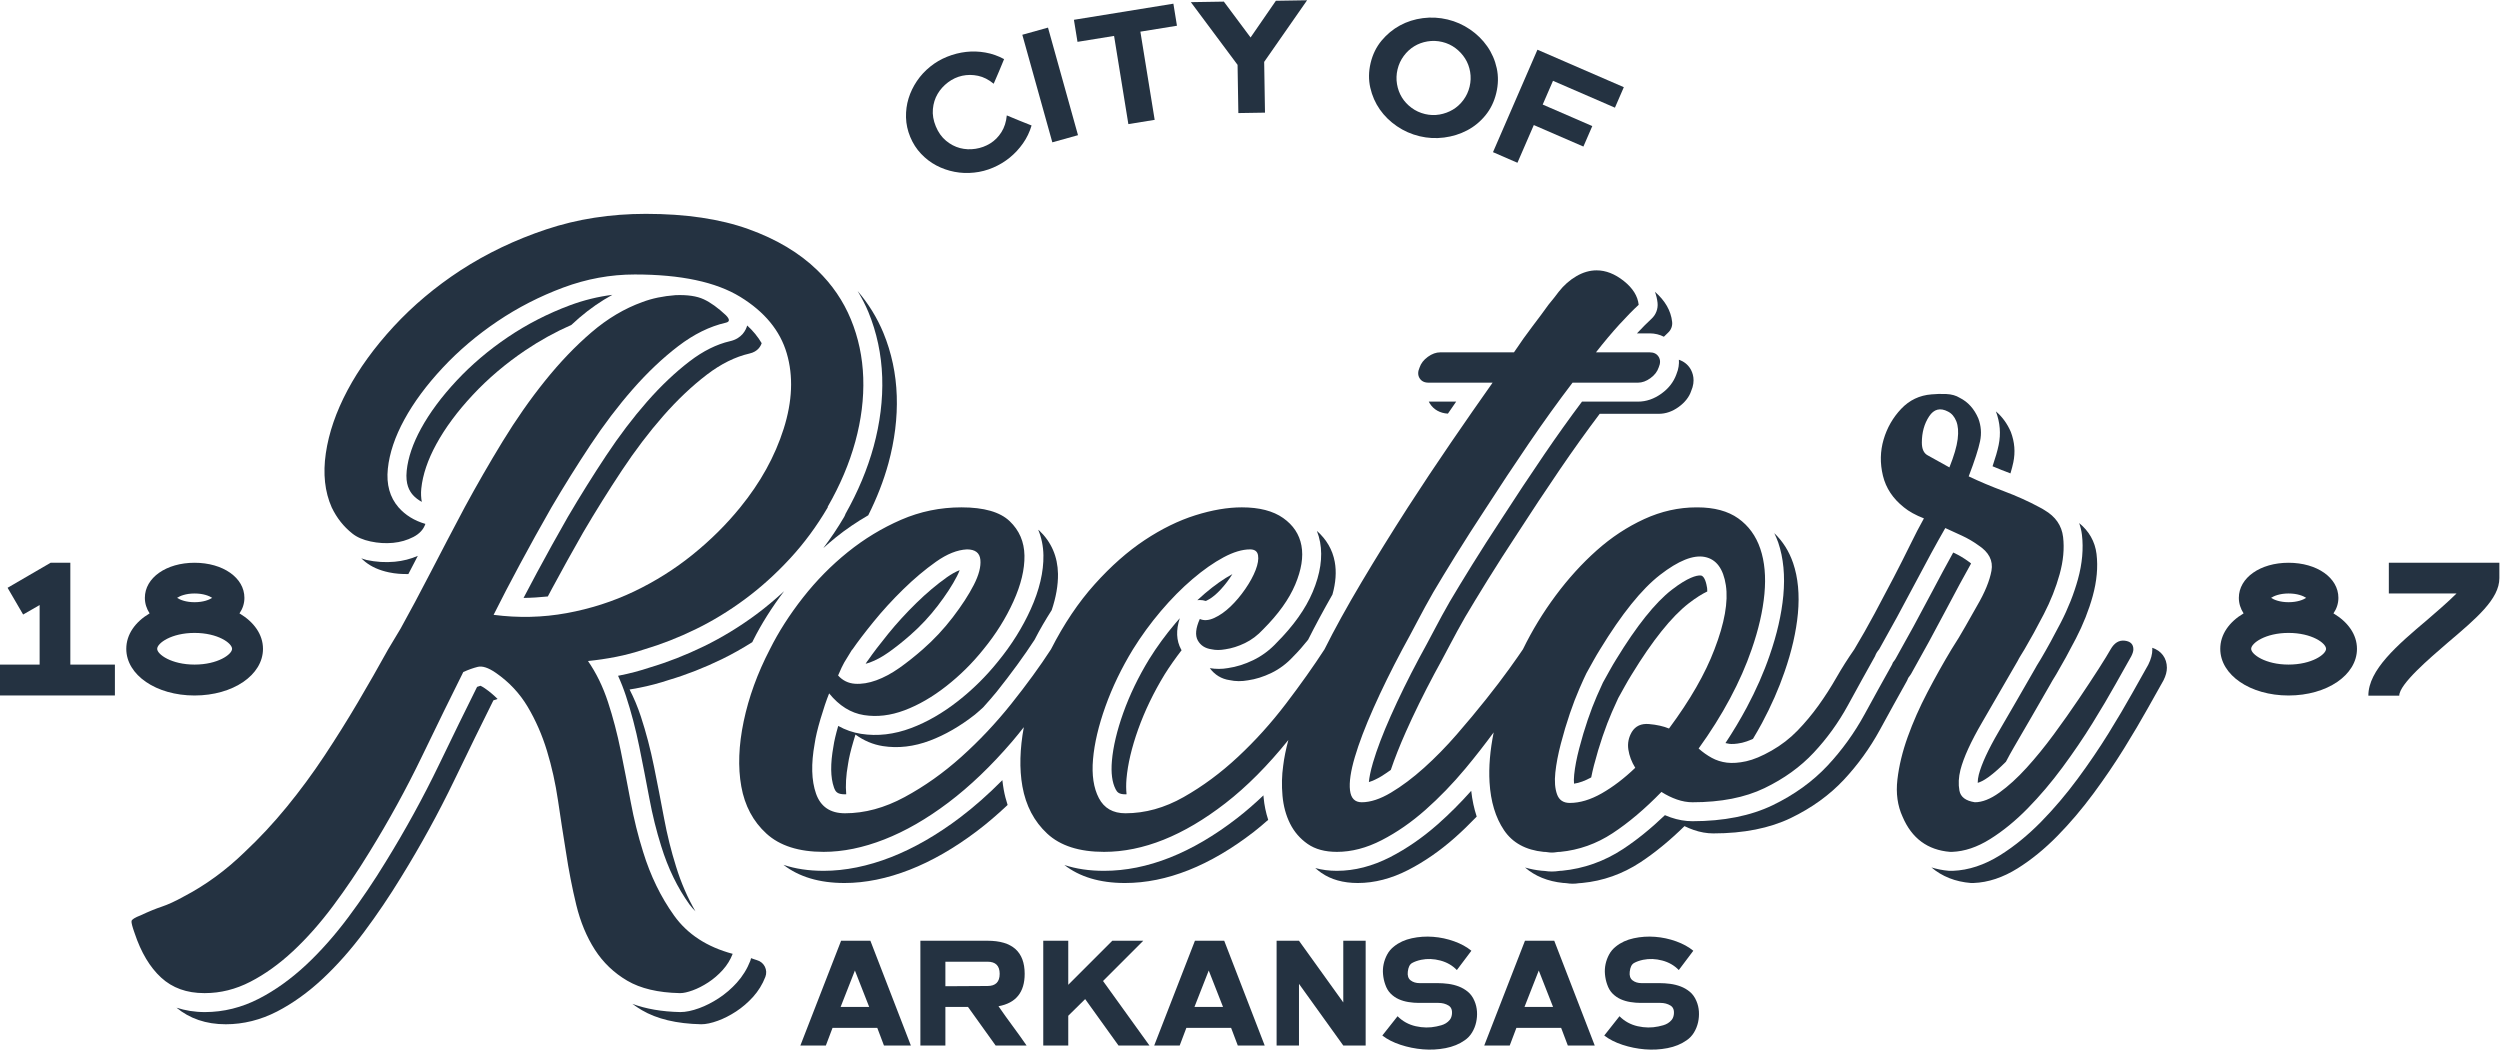 <?xml version="1.0" encoding="UTF-8" standalone="no"?>
<!-- Created with Inkscape (http://www.inkscape.org/) -->

<svg
   version="1.1"
   id="svg2"
   width="1316.991"
   height="552.933"
   viewBox="0 0 1316.991 552.933"
   sodipodi:docname="COF_LOGOS.pdf"
   inkscape:export-filename="rector-logo.svg"
   inkscape:export-xdpi="96"
   inkscape:export-ydpi="96"
   xmlns:inkscape="http://www.inkscape.org/namespaces/inkscape"
   xmlns:sodipodi="http://sodipodi.sourceforge.net/DTD/sodipodi-0.dtd"
   xmlns="http://www.w3.org/2000/svg"
   xmlns:svg="http://www.w3.org/2000/svg">
  <defs
     id="defs6">
    <clipPath
       clipPathUnits="userSpaceOnUse"
       id="clipPath16">
      <path
         d="M 0,443.288 H 1000 V 0 H 0 Z"
         id="path14" />
    </clipPath>
  </defs>
  <sodipodi:namedview
     id="namedview4"
     pagecolor="#ffffff"
     bordercolor="#999999"
     borderopacity="1"
     inkscape:showpageshadow="0"
     inkscape:pageopacity="0"
     inkscape:pagecheckerboard="0"
     inkscape:deskcolor="#d1d1d1"
     showgrid="false" />
  <g
     id="g8"
     inkscape:groupmode="layer"
     inkscape:label="COF_LOGOS"
     transform="matrix(1.333,0,0,-1.333,-8.171,571.992)">
    <g
       id="g10">
      <g
         id="g12"
         clip-path="url(#clipPath16)">
        <g
           id="g18"
           transform="translate(370.129,368.328)">
          <path
             d="m 0,0 c 1.797,-1.898 3.808,-3.438 6.033,-4.613 2.226,-1.179 4.616,-2.018 7.175,-2.513 2.556,-0.499 5.149,-0.6 7.778,-0.306 2.569,0.263 5.066,0.918 7.494,1.959 2.427,1.041 4.628,2.369 6.602,3.982 1.975,1.613 3.713,3.49 5.213,5.632 1.503,2.143 2.63,4.488 3.38,7.044 -1.635,0.628 -3.257,1.273 -4.873,1.944 -1.62,0.67 -3.257,1.349 -4.916,2.038 C 33.644,12.605 32.931,10.392 31.749,8.528 30.567,6.664 29.098,5.185 27.341,4.099 25.584,3.009 23.653,2.299 21.546,1.971 19.437,1.641 17.393,1.732 15.403,2.25 13.416,2.767 11.568,3.738 9.856,5.164 8.142,6.591 6.802,8.476 5.831,10.827 c -0.973,2.347 -1.359,4.628 -1.154,6.851 0.202,2.216 0.824,4.211 1.864,5.981 1.041,1.769 2.419,3.296 4.13,4.585 1.708,1.285 3.575,2.149 5.601,2.592 2.027,0.438 4.108,0.432 6.251,-0.018 2.143,-0.453 4.203,-1.499 6.183,-3.14 0.713,1.598 1.405,3.205 2.076,4.821 0.67,1.616 1.349,3.254 2.038,4.916 -2.338,1.273 -4.796,2.139 -7.371,2.593 C 22.872,40.46 20.322,40.546 17.8,40.261 15.275,39.977 12.786,39.344 10.334,38.364 7.879,37.384 5.651,36.08 3.646,34.458 1.579,32.805 -0.184,30.898 -1.641,28.74 -3.098,26.579 -4.197,24.298 -4.938,21.892 -5.678,19.486 -6.015,16.976 -5.948,14.365 -5.88,11.748 -5.32,9.177 -4.273,6.645 -3.223,4.111 -1.8,1.895 0,0"
             style="fill:#243241;fill-opacity:1;fill-rule:nonzero;stroke:none"
             id="path20" />
        </g>
        <g
           id="g22"
           transform="translate(432.151,375.68)">
          <path
             d="M 0,0 -11.858,42.512 -22.006,39.68 -10.144,-2.829 Z"
             style="fill:#243241;fill-opacity:1;fill-rule:nonzero;stroke:none"
             id="path24" />
        </g>
        <g
           id="g26"
           transform="translate(446.407,414.904)">
          <path
             d="m 0,0 5.647,-34.85 10.399,1.684 -5.648,34.853 14.454,2.341 -1.411,8.715 -39.309,-6.37 1.414,-8.714 z"
             style="fill:#243241;fill-opacity:1;fill-rule:nonzero;stroke:none"
             id="path28" />
        </g>
        <g
           id="g30"
           transform="translate(495.521,384.417)">
          <path
             d="M 0,0 10.53,0.168 10.205,20.227 27.167,44.577 14.831,44.378 4.833,29.873 -5.73,44.045 -18.767,43.834 -0.309,19.055 Z"
             style="fill:#243241;fill-opacity:1;fill-rule:nonzero;stroke:none"
             id="path32" />
        </g>
        <g
           id="g34"
           transform="translate(558.434,401.693)">
          <path
             d="m 0,0 c 0.465,1.95 1.283,3.716 2.452,5.293 1.166,1.576 2.538,2.846 4.111,3.811 1.57,0.964 3.324,1.61 5.259,1.937 1.934,0.325 3.878,0.257 5.828,-0.211 1.953,-0.465 3.698,-1.283 5.243,-2.439 1.543,-1.164 2.813,-2.532 3.811,-4.112 0.998,-1.579 1.66,-3.336 1.987,-5.27 0.328,-1.936 0.257,-3.879 -0.208,-5.832 -0.468,-1.95 -1.286,-3.713 -2.455,-5.29 -1.169,-1.576 -2.556,-2.843 -4.157,-3.801 -1.607,-0.956 -3.361,-1.601 -5.262,-1.938 -1.904,-0.333 -3.829,-0.269 -5.779,0.199 -1.95,0.468 -3.716,1.286 -5.293,2.455 -1.576,1.166 -2.846,2.538 -3.811,4.108 -0.964,1.573 -1.61,3.327 -1.937,5.262 C -0.539,-3.893 -0.468,-1.95 0,0 m -6.998,-15.859 c 1.794,-2.562 4.05,-4.769 6.769,-6.624 2.718,-1.852 5.702,-3.168 8.956,-3.949 3.186,-0.762 6.41,-0.934 9.676,-0.511 3.263,0.419 6.29,1.362 9.082,2.825 2.792,1.464 5.21,3.447 7.252,5.948 2.044,2.501 3.471,5.442 4.279,8.824 0.811,3.383 0.872,6.652 0.183,9.808 -0.688,3.156 -1.94,6.033 -3.758,8.636 -1.819,2.601 -4.087,4.83 -6.805,6.682 -2.721,1.855 -5.672,3.165 -8.859,3.927 -3.253,0.78 -6.51,0.958 -9.774,0.535 C 6.74,19.82 3.725,18.859 0.958,17.356 -1.809,15.853 -4.23,13.854 -6.306,11.36 -8.381,8.865 -9.823,5.926 -10.634,2.547 c -0.808,-3.382 -0.854,-6.655 -0.135,-9.82 0.723,-3.162 1.978,-6.024 3.771,-8.586"
             style="fill:#243241;fill-opacity:1;fill-rule:nonzero;stroke:none"
             id="path36" />
        </g>
        <g
           id="g38"
           transform="translate(605.816,364.777)">
          <path
             d="m 0,0 6.468,14.907 19.6,-8.503 3.514,8.099 -19.6,8.501 4.071,9.388 24.476,-10.619 3.514,8.096 L 7.904,44.678 -9.661,4.191 Z"
             style="fill:#243241;fill-opacity:1;fill-rule:nonzero;stroke:none"
             id="path40" />
        </g>
        <g
           id="g42"
           transform="translate(354.774,280.034)">
          <path
             d="m 0,0 c 0.298,-8.869 -0.844,-18.09 -3.391,-27.413 -2.434,-8.889 -6.166,-17.816 -11.094,-26.554 -0.151,-0.449 -0.341,-0.878 -0.561,-1.259 -2.52,-4.307 -5.285,-8.408 -8.232,-12.313 1.616,1.459 3.266,2.875 4.954,4.234 4.056,3.267 8.353,6.158 12.807,8.733 3.405,6.792 6.092,13.663 7.966,20.505 2.478,9.079 3.591,18.055 3.303,26.671 -0.288,8.728 -2.064,17.1 -5.274,24.886 -2.489,6.025 -5.92,11.573 -10.201,16.575 1.596,-2.675 3.066,-5.42 4.259,-8.311 C -2.142,17.69 -0.302,9.025 0,0"
             style="fill:#243241;fill-opacity:1;fill-rule:nonzero;stroke:none"
             id="path44" />
        </g>
        <g
           id="g46"
           transform="translate(316.002,195.469)">
          <path
             d="m 0,0 c -3.601,-3.336 -7.304,-6.449 -11.102,-9.255 -6.606,-4.883 -13.553,-9.108 -20.642,-12.552 -7.059,-3.435 -14.221,-6.245 -21.29,-8.343 -3.869,-1.297 -7.986,-2.39 -12.006,-3.171 -0.195,-0.039 -0.386,-0.073 -0.581,-0.112 1.171,-2.556 2.22,-5.235 3.137,-8.025 2.079,-6.342 3.849,-13.085 5.259,-20.046 1.371,-6.757 2.693,-13.553 3.976,-20.403 1.215,-6.508 2.786,-12.855 4.679,-18.865 2.669,-8.674 6.43,-16.421 11.196,-23.071 0.005,0 0.005,-0.005 0.005,-0.005 0.696,-0.973 1.53,-1.812 2.332,-2.682 -3.112,5.381 -5.694,11.29 -7.664,17.698 -1.922,6.104 -3.522,12.548 -4.752,19.154 -1.278,6.835 -2.6,13.621 -3.966,20.363 -1.395,6.869 -3.137,13.519 -5.186,19.763 -1.244,3.786 -2.737,7.357 -4.464,10.689 1.268,0.205 2.532,0.434 3.8,0.683 3.913,0.761 7.928,1.825 11.773,3.108 6.937,2.063 13.972,4.82 20.909,8.196 4.068,1.978 8.078,4.248 12.014,6.726 0.108,0.211 0.195,0.425 0.305,0.636 C -9.022,-13.008 -4.86,-6.435 0,0"
             style="fill:#243241;fill-opacity:1;fill-rule:nonzero;stroke:none"
             id="path48" />
        </g>
        <g
           id="g50"
           transform="translate(171.246,209.431)">
          <path
             d="m 0,0 c -2.834,-1.239 -5.888,-2.02 -9.099,-2.322 -3.659,-0.342 -7.391,-0.117 -11.118,0.678 -0.772,0.163 -1.405,0.468 -2.131,0.679 0.533,-0.481 1.045,-0.985 1.609,-1.43 2.42,-1.942 5.552,-3.328 9.294,-4.118 2.581,-0.555 5.156,-0.716 7.712,-0.679 0.7,1.341 1.396,2.671 2.113,4.06 C -1.083,-2.093 -0.542,-1.049 0,0"
             style="fill:#243241;fill-opacity:1;fill-rule:nonzero;stroke:none"
             id="path52" />
        </g>
        <g
           id="g54"
           transform="translate(297.299,40.73)">
          <path
             d="m 0,0 c -2.151,-2.381 -4.566,-4.449 -7.181,-6.157 -2.547,-1.658 -5.123,-2.971 -7.66,-3.893 -2.863,-1.044 -5.308,-1.546 -7.469,-1.546 -7.366,0.154 -13.636,1.268 -18.962,3.252 1.196,-0.874 2.423,-1.716 3.722,-2.477 5.976,-3.507 13.752,-5.386 23.49,-5.591 1.868,0 4.03,0.454 6.615,1.396 2.357,0.858 4.762,2.083 7.147,3.639 2.435,1.591 4.684,3.518 6.694,5.737 2.122,2.347 3.771,5.02 4.898,7.948 0.512,1.322 0.439,2.8 -0.205,4.063 C 10.445,7.635 9.299,8.567 7.928,8.933 7.113,9.151 6.421,9.467 5.645,9.716 5.566,9.38 5.502,9.043 5.376,8.718 4.132,5.508 2.327,2.576 0,0"
             style="fill:#243241;fill-opacity:1;fill-rule:nonzero;stroke:none"
             id="path56" />
        </g>
        <g
           id="g58"
           transform="translate(172.622,236.015)">
          <path
             d="m 0,0 c 0.561,5.479 2.561,11.396 5.952,17.587 3.498,6.411 8.337,12.938 14.382,19.407 6.069,6.503 13.06,12.441 20.788,17.646 5.715,3.86 11.821,7.225 18.215,10.055 1.009,0.921 2.014,1.865 3.031,2.737 4.195,3.6 8.596,6.654 13.148,9.137 C 69.842,75.857 64.212,74.472 58.694,72.418 50.02,69.183 41.8,64.968 34.267,59.885 26.696,54.782 19.846,48.966 13.909,42.605 8.011,36.287 3.293,29.93 -0.107,23.705 -3.337,17.802 -5.24,12.206 -5.766,7.059 -6.323,1.644 -4.644,-1 -3.332,-2.517 -2.358,-3.62 -1.153,-4.503 0.198,-5.257 -0.089,-3.649 -0.199,-1.929 0,0"
             style="fill:#243241;fill-opacity:1;fill-rule:nonzero;stroke:none"
             id="path60" />
        </g>
        <g
           id="g62"
           transform="translate(224.335,196.591)">
          <path
             d="m 0,0 c 3.825,7.118 7.972,14.592 12.294,22.159 4.854,8.269 9.982,16.479 15.246,24.412 5.2,7.85 10.698,15.094 16.333,21.524 5.567,6.347 11.372,11.846 17.251,16.344 5.561,4.254 11.235,7.064 16.831,8.347 3.389,0.748 4.496,3.016 4.847,4.108 -1.485,2.494 -3.358,4.83 -5.73,6.986 -0.02,-0.073 -0.039,-0.142 -0.059,-0.21 -0.424,-1.449 -1.932,-4.942 -6.771,-6.01 C 65.022,96.459 59.665,93.801 54.391,89.766 48.644,85.37 42.961,79.984 37.502,73.759 31.94,67.417 26.51,60.265 21.368,52.503 16.133,44.61 11.03,36.433 6.196,28.208 1.898,20.685 -2.234,13.231 -6.049,6.128 c -1.83,-3.401 -3.581,-6.713 -5.25,-9.914 3.147,0.033 6.373,0.248 9.59,0.575 C -1.138,-2.139 -0.587,-1.092 0,0"
             style="fill:#243241;fill-opacity:1;fill-rule:nonzero;stroke:none"
             id="path64" />
        </g>
        <g
           id="g66"
           transform="translate(197.761,157.069)">
          <path
             d="M 0,0 C -0.844,0.581 -1.42,0.873 -1.751,1.02 -2.186,0.893 -2.634,0.746 -3.093,0.581 c -4.415,-8.855 -9.425,-19.105 -15.036,-30.745 -6.259,-12.977 -13.348,-25.896 -21.07,-38.395 -4.625,-7.586 -9.616,-14.972 -14.802,-21.919 -5.318,-7.123 -10.933,-13.46 -16.685,-18.832 -5.932,-5.532 -12.172,-10.006 -18.558,-13.299 -6.864,-3.537 -14.065,-5.327 -21.407,-5.327 -4.093,0 -7.805,0.634 -11.236,1.737 5.198,-4.29 11.634,-6.552 19.485,-6.552 6.943,0 13.758,1.697 20.266,5.049 6.176,3.191 12.236,7.533 17.997,12.909 5.645,5.269 11.158,11.489 16.382,18.495 5.143,6.883 10.089,14.206 14.68,21.739 7.679,12.425 14.724,25.266 20.944,38.165 5.805,12.04 10.967,22.592 15.489,31.652 0.6,0.238 1.105,0.371 1.656,0.553 C 3.492,-2.684 1.85,-1.274 0,0"
             style="fill:#243241;fill-opacity:1;fill-rule:nonzero;stroke:none"
             id="path68" />
        </g>
        <g
           id="g70"
           transform="translate(621.062,92.311)">
          <path
             d="M 0,0 V 0.002 0.001 Z"
             style="fill:#243241;fill-opacity:1;fill-rule:nonzero;stroke:none"
             id="path72" />
        </g>
        <g
           id="g74"
           transform="translate(827.324,200.186)">
          <path
             d="m 0,0 c -1.59,-5.757 -3.888,-11.557 -6.83,-17.241 -2.737,-5.298 -5.371,-10.099 -7.825,-14.255 l -1.586,-2.596 c -0.332,-0.526 -0.624,-1.044 -0.878,-1.556 -5.127,-8.947 -9.811,-17.036 -14.265,-24.676 -4.083,-6.996 -6.703,-12.679 -7.796,-16.889 -0.283,-1.137 -0.429,-2.225 -0.429,-3.245 0.902,0.254 2.283,0.849 4.186,2.22 2.273,1.632 4.613,3.765 6.97,6.125 0.944,1.816 1.976,3.71 3.158,5.735 4.459,7.635 9.137,15.719 14.186,24.529 0.293,0.586 0.625,1.171 0.996,1.762 l 1.556,2.546 c 2.429,4.123 5.044,8.874 7.757,14.134 2.864,5.532 5.098,11.167 6.64,16.757 C 7.459,-0.781 7.967,4.815 7.347,9.977 6.752,14.946 4.296,19.105 0.481,22.202 0.995,20.736 1.383,19.205 1.576,17.587 2.234,12.104 1.708,6.181 0,0"
             style="fill:#243241;fill-opacity:1;fill-rule:nonzero;stroke:none"
             id="path76" />
        </g>
        <g
           id="g78"
           transform="translate(783.875,207.338)">
          <path
             d="M 0,0 C -1.908,1.376 -3.683,2.41 -5.581,3.283 L -5.84,3.405 c -2.58,-4.649 -5.464,-10.006 -8.62,-15.997 -4.586,-8.727 -9.343,-17.455 -14.133,-25.934 -0.22,-0.39 -0.479,-0.766 -0.766,-1.113 -0.142,-0.165 -0.259,-0.312 -0.342,-0.448 -0.054,-0.147 -0.141,-0.405 -0.205,-0.547 -0.092,-0.2 -0.19,-0.395 -0.297,-0.585 -3.44,-6.152 -7.016,-12.616 -10.719,-19.402 -4.015,-7.338 -8.918,-14.129 -14.582,-20.183 -5.874,-6.279 -13.172,-11.543 -21.685,-15.651 -8.699,-4.195 -19.368,-6.322 -31.711,-6.322 -2.834,0 -5.722,0.507 -8.591,1.502 -0.761,0.264 -1.527,0.561 -2.283,0.888 -5.567,-5.327 -11.133,-9.825 -16.597,-13.416 -7.357,-4.834 -15.46,-7.708 -24.086,-8.547 -0.239,-0.024 -0.478,-0.034 -0.722,-0.034 -1.39,-0.195 -2.327,-0.273 -3.268,-0.273 -0.937,0 -1.879,0.078 -2.825,0.229 -0.254,0 -0.952,0.058 -1.205,0.083 -2.338,0.239 -4.534,0.667 -6.587,1.282 3.932,-3.395 8.951,-5.484 15.09,-6.112 0.434,-0.039 0.83,-0.01 1.352,-0.098 0.809,-0.131 1.619,-0.2 2.424,-0.2 0.81,0 1.615,0.069 2.469,0.205 0.268,0.049 0.532,0.069 1.283,0.093 8.215,0.795 15.938,3.537 22.954,8.147 5.737,3.766 11.596,8.572 17.455,14.309 1.195,-0.585 2.405,-1.088 3.615,-1.507 2.605,-0.908 5.22,-1.366 7.772,-1.366 11.962,0 22.266,2.044 30.628,6.078 8.235,3.967 15.279,9.05 20.943,15.104 5.523,5.904 10.304,12.519 14.217,19.671 3.707,6.796 7.283,13.27 10.732,19.426 0.02,0.039 0.24,0.527 0.259,0.566 0.024,0.049 0.181,0.444 0.205,0.493 0,0.005 0.132,0.298 0.634,0.903 0.195,0.229 0.366,0.478 0.512,0.741 4.781,8.455 9.523,17.158 14.1,25.866 3.572,6.791 6.796,12.754 9.637,17.815 C 0.931,-0.66 0.547,-0.356 0,0"
             style="fill:#243241;fill-opacity:1;fill-rule:nonzero;stroke:none"
             id="path80" />
        </g>
        <g
           id="g82"
           transform="translate(639.483,138.116)">
          <path
             d="m 0,0 c 1.215,3.552 2.444,6.767 3.664,9.552 1.219,2.791 2.088,4.708 2.512,5.567 l 2.723,4.898 c 0.863,1.551 1.722,3.02 2.619,4.449 8.177,13.397 15.744,22.837 22.486,28.067 2.979,2.307 5.383,3.762 7.348,4.7 -0.036,0.436 0.003,0.939 -0.06,1.349 -0.263,1.717 -0.922,4.654 -2.371,4.942 -0.087,0.02 -0.248,0.039 -0.483,0.039 -1.244,0 -4.6,-0.615 -11.152,-5.693 C 20.783,52.83 13.416,43.615 5.401,30.481 4.508,29.057 3.674,27.627 2.834,26.115 L 0.112,21.217 c -0.366,-0.742 -1.215,-2.62 -2.41,-5.352 -1.19,-2.727 -2.4,-5.874 -3.586,-9.357 -1.209,-3.537 -2.346,-7.347 -3.38,-11.318 -0.991,-3.801 -1.659,-7.274 -1.976,-10.323 -0.166,-1.557 -0.151,-2.728 -0.064,-3.586 2.09,0.288 4.37,1.149 6.79,2.471 0.312,1.535 0.651,3.101 1.084,4.759 C -2.381,-7.464 -1.224,-3.596 0,0"
             style="fill:#243241;fill-opacity:1;fill-rule:nonzero;stroke:none"
             id="path84" />
        </g>
        <g
           id="g86"
           transform="translate(524.91,195.186)">
          <path
             d="m 0,0 c -2.805,-6.659 -7.606,-13.421 -14.26,-20.085 -2.615,-2.835 -5.801,-5.225 -9.269,-6.898 -3.318,-1.606 -6.669,-2.654 -9.958,-3.123 -2.364,-0.437 -4.84,-0.416 -7.181,-0.024 1.9,-2.614 4.634,-4.301 7.84,-4.742 2.278,-0.508 4.776,-0.517 7.24,-0.073 3.034,0.434 6.137,1.405 9.225,2.898 3.186,1.536 6.118,3.741 8.582,6.415 2.234,2.236 4.167,4.478 5.959,6.721 2.763,5.514 6.003,11.514 9.621,17.871 C 9.11,3.613 9.434,7.949 8.708,11.884 7.822,16.718 5.397,20.784 1.646,24.112 2.2,22.69 2.631,21.205 2.917,19.646 4,13.767 3.02,7.152 0,0"
             style="fill:#243241;fill-opacity:1;fill-rule:nonzero;stroke:none"
             id="path88" />
        </g>
        <g
           id="g90"
           transform="translate(856.674,173.103)">
          <path
             d="m 0,0 c 0.01,-0.204 0.053,-0.395 0.053,-0.603 0,-1.936 -0.527,-3.927 -1.61,-6.083 -1.639,-2.883 -3.669,-6.489 -6.279,-11.177 -2.678,-4.8 -5.849,-10.162 -9.43,-15.953 -3.649,-5.893 -7.747,-11.923 -12.187,-17.939 -4.542,-6.142 -9.396,-11.859 -14.435,-16.996 -5.22,-5.313 -10.675,-9.763 -16.222,-13.221 -6.176,-3.864 -12.455,-5.943 -18.66,-6.172 l -1.098,-0.005 c -0.2,0 -0.405,0.01 -0.605,0.025 -2.403,0.194 -4.643,0.675 -6.783,1.323 4.17,-3.538 9.383,-5.665 15.638,-6.163 l 1.005,0.005 c 5.761,0.21 11.63,2.161 17.431,5.791 5.376,3.356 10.679,7.679 15.763,12.855 4.956,5.049 9.737,10.679 14.206,16.733 4.401,5.957 8.46,11.934 12.075,17.763 3.561,5.757 6.713,11.094 9.371,15.856 2.615,4.698 4.65,8.313 6.225,11.079 0.908,1.805 1.347,3.43 1.347,4.966 C 5.805,-4.078 3.578,-1.148 0,0"
             style="fill:#243241;fill-opacity:1;fill-rule:nonzero;stroke:none"
             id="path92" />
        </g>
        <g
           id="g94"
           transform="translate(658.803,303.125)">
          <path
             d="m 0,0 c -1.664,-1.527 -3.591,-3.464 -5.752,-5.771 h 5.045 c 2.042,0 3.935,-0.475 5.591,-1.332 0.559,0.543 1.165,1.16 1.678,1.629 1.171,1.074 1.761,2.635 1.59,4.21 C 7.683,3.188 5.346,7.176 1.359,10.657 1.861,9.255 2.227,7.813 2.386,6.313 2.639,3.952 1.751,1.605 0,0"
             style="fill:#243241;fill-opacity:1;fill-rule:nonzero;stroke:none"
             id="path96" />
        </g>
        <g
           id="g98"
           transform="translate(570.774,270.384)">
          <path
             d="M 0,0 C 0.123,-0.246 0.247,-0.467 0.365,-0.659 1.906,-3.174 4.461,-4.575 7.561,-4.747 8.648,-3.174 9.764,-1.539 10.835,0 Z"
             style="fill:#243241;fill-opacity:1;fill-rule:nonzero;stroke:none"
             id="path100" />
        </g>
        <g
           id="g102"
           transform="translate(795.989,253.226)">
          <path
             d="m 0,0 c -0.459,-2.22 -1.254,-4.996 -2.41,-8.396 2.24,-0.948 4.604,-1.886 7.071,-2.814 0.501,1.669 0.883,3.134 1.144,4.399 C 6.63,-2.8 6.328,1.151 4.825,5.147 3.367,8.549 1.324,11.268 -1.087,13.294 0.582,8.803 0.912,4.43 0,0"
             style="fill:#243241;fill-opacity:1;fill-rule:nonzero;stroke:none"
             id="path104" />
        </g>
        <g
           id="g106"
           transform="translate(668.628,281.161)">
          <path
             d="m 0,0 c -1.083,-3.01 -3.059,-5.566 -5.884,-7.596 -2.902,-2.103 -6.03,-3.181 -9.279,-3.181 h -22.139 c -4.976,-6.64 -10.001,-13.67 -14.957,-20.953 -5.791,-8.504 -11.343,-16.88 -16.51,-24.896 -4.532,-6.898 -8.537,-13.143 -12.045,-18.812 -3.503,-5.659 -6.43,-10.474 -8.762,-14.43 -2.083,-3.64 -4.127,-7.372 -6.078,-11.104 -2.03,-3.864 -4.045,-7.625 -6.065,-11.299 -4.195,-7.859 -7.961,-15.533 -11.152,-22.715 -3.117,-7.005 -5.479,-13.201 -7.015,-18.411 -1.054,-3.581 -1.488,-6.065 -1.635,-7.738 1.474,0.449 3.132,1.215 4.903,2.274 1.231,0.733 2.502,1.661 3.763,2.54 1.505,4.471 3.487,9.499 5.95,15.037 3.215,7.235 7.011,14.963 11.246,22.905 2.01,3.654 4.024,7.406 6.039,11.25 1.971,3.761 4.025,7.518 6.142,11.216 2.342,3.966 5.274,8.796 8.792,14.48 3.517,5.683 7.532,11.947 12.069,18.846 5.177,8.035 10.743,16.426 16.539,24.949 5.23,7.679 10.533,15.084 15.782,22.046 h 23.383 c 2.708,0 5.347,0.917 7.82,2.713 2.493,1.79 4.206,4.044 4.923,6.254 C 7.689,-2.42 6.435,0.717 5.503,2.244 4.434,3.974 2.859,5.138 0.991,5.786 1.115,4.113 0.906,2.177 0,0"
             style="fill:#243241;fill-opacity:1;fill-rule:nonzero;stroke:none"
             id="path108" />
        </g>
        <g
           id="g110"
           transform="translate(710.891,193.722)">
          <path
             d="m 0,0 c -0.693,-7.386 -2.517,-15.358 -5.425,-23.69 -2.278,-6.66 -5.327,-13.582 -9.04,-20.534 -2.508,-4.689 -5.323,-9.397 -8.406,-14.056 0.478,-0.131 0.976,-0.229 1.503,-0.297 0.912,-0.122 2.527,-0.137 5.098,0.429 0.933,0.205 2.377,0.675 4.273,1.532 1.233,2.085 2.462,4.171 3.577,6.254 3.654,6.835 6.644,13.631 8.888,20.183 2.84,8.142 4.62,15.914 5.298,23.1 0.693,7.474 0.064,14.172 -1.883,19.91 -1.6,4.706 -4.117,8.663 -7.461,11.853 C -3.004,23.478 -2.445,22.259 -2,20.949 0.059,14.87 0.732,7.83 0,0"
             style="fill:#243241;fill-opacity:1;fill-rule:nonzero;stroke:none"
             id="path112" />
        </g>
        <g
           id="g114"
           transform="translate(451.316,121.329)">
          <path
             d="m 0,0 c 0.503,5.801 2.059,12.387 4.625,19.583 2.6,7.269 6.118,14.562 10.435,21.641 2.044,3.289 4.335,6.479 6.728,9.609 -0.06,0.104 -0.147,0.184 -0.205,0.29 -1.903,3.488 -2.074,7.625 -0.522,12.333 C 20.471,62.797 19.885,62.119 19.3,61.431 15.48,56.923 11.987,52.142 8.933,47.22 4.713,40.302 1.268,33.165 -1.273,26.052 -3.766,19.061 -5.279,12.684 -5.762,7.098 c -0.414,-4.795 0.083,-8.586 1.488,-11.269 0.561,-1.078 1.24,-1.966 3.845,-1.966 0.15,0 0.301,0.03 0.452,0.031 C -0.159,-4.247 -0.194,-2.237 0,0"
             style="fill:#243241;fill-opacity:1;fill-rule:nonzero;stroke:none"
             id="path116" />
        </g>
        <g
           id="g118"
           transform="translate(413.468,188.336)">
          <path
             d="m 0,0 c -3.249,-7.186 -7.581,-14.114 -12.875,-20.583 -4.659,-5.82 -10.02,-11.133 -15.884,-15.723 -6.016,-4.713 -12.221,-8.294 -18.451,-10.636 -6.723,-2.542 -13.402,-3.327 -19.871,-2.298 -3.176,0.498 -6.181,1.547 -8.996,3.128 -0.966,-3.328 -1.6,-6.045 -1.888,-8.079 -1.258,-6.943 -1.175,-12.299 0.191,-16.212 0.585,-1.654 1.2,-2.742 4.371,-2.742 0.161,0 0.326,0.032 0.488,0.034 -0.304,3.417 -0.11,7.355 0.727,11.958 0.326,2.288 1.048,5.347 2.156,9.089 0.258,0.873 0.517,1.717 0.771,2.532 3.312,-2.415 6.927,-3.942 10.82,-4.557 6.021,-0.946 12.285,-0.215 18.602,2.171 5.986,2.254 11.977,5.708 17.788,10.27 1.133,0.886 2.151,1.919 3.245,2.858 1.78,2.027 3.611,3.998 5.302,6.118 5.82,7.298 10.87,14.226 15.016,20.593 2.119,4.138 4.404,8.009 6.775,11.722 1.701,5.058 2.555,9.862 2.485,14.324 C 10.655,20.778 8.167,26.544 3.366,31.111 3.247,31.224 3.084,31.297 2.962,31.407 4.252,28.324 4.958,24.964 5.02,21.324 5.123,14.777 3.435,7.601 0,0"
             style="fill:#243241;fill-opacity:1;fill-rule:nonzero;stroke:none"
             id="path120" />
        </g>
        <g
           id="g122"
           transform="translate(349.237,168.256)">
          <path
             d="m 0,0 c -0.146,-0.215 -0.307,-0.42 -0.478,-0.62 -0.185,-0.302 -0.361,-0.59 -0.532,-0.868 0.537,0.142 1.088,0.317 1.659,0.522 2.356,0.859 4.835,2.195 7.371,3.986 2.835,2.005 5.742,4.313 8.626,6.849 3.976,3.484 7.62,7.377 10.84,11.587 3.249,4.249 5.801,8.172 7.591,11.665 0.468,0.917 0.82,1.712 1.078,2.395 -1.546,-0.58 -3.239,-1.517 -5.054,-2.805 C 27.081,29.862 23.037,26.452 19.075,22.578 15.026,18.617 11.279,14.524 7.942,10.416 4.566,6.259 1.893,2.756 0,0"
             style="fill:#243241;fill-opacity:1;fill-rule:nonzero;stroke:none"
             id="path124" />
        </g>
        <g
           id="g126"
           transform="translate(587.551,116.572)">
          <path
             d="m 0,0 c -4.205,-4.727 -8.601,-9.128 -13.119,-13.123 -5.99,-5.299 -12.323,-9.684 -18.826,-13.031 -7.03,-3.625 -14.138,-5.464 -21.129,-5.464 -3.088,0 -5.946,0.374 -8.567,1.102 0.757,-0.665 1.545,-1.302 2.386,-1.888 3.839,-2.673 8.693,-4.029 14.431,-4.029 6.59,0 13.313,1.746 19.987,5.186 6.318,3.254 12.48,7.518 18.314,12.679 2.958,2.62 5.856,5.431 8.689,8.38 C 1.133,-7.035 0.394,-3.646 0,0"
             style="fill:#243241;fill-opacity:1;fill-rule:nonzero;stroke:none"
             id="path128" />
        </g>
        <g
           id="g130"
           transform="translate(402.804,116.997)">
          <path
             d="M 0,0 C -0.22,1.239 -0.4,2.503 -0.542,3.791 -6.093,-1.82 -11.723,-6.786 -17.378,-11.06 c -9.044,-6.83 -18.163,-12.065 -27.115,-15.567 -9.181,-3.591 -18.163,-5.416 -26.69,-5.416 -5.917,0 -11.217,0.799 -15.879,2.371 6.049,-4.689 14.08,-7.186 24.128,-7.186 8.216,0 16.89,1.766 25.784,5.245 8.732,3.415 17.655,8.542 26.515,15.236 4.074,3.076 8.134,6.566 12.165,10.362 C 0.909,-4.083 0.373,-2.094 0,0"
             style="fill:#243241;fill-opacity:1;fill-rule:nonzero;stroke:none"
             id="path132" />
        </g>
        <g
           id="g134"
           transform="translate(505.498,113.972)">
          <path
             d="M 0,0 C -0.024,0.268 -0.044,0.537 -0.063,0.805 -3.532,-2.508 -7.03,-5.527 -10.538,-8.25 -28.335,-22.032 -46,-29.018 -63.051,-29.018 c -5.843,0 -11.078,0.773 -15.676,2.307 5.963,-4.645 13.922,-7.122 23.926,-7.122 16.485,0 33.638,6.81 50.981,20.246 1.886,1.459 3.765,3.083 5.642,4.721 C 0.915,-6.077 0.28,-3.127 0,0"
             style="fill:#243241;fill-opacity:1;fill-rule:nonzero;stroke:none"
             id="path136" />
        </g>
        <g
           id="g138"
           transform="translate(482.642,191.6)">
          <path
             d="M 0,0 C 0.068,0.024 0.151,0.059 0.249,0.102 1.654,0.746 3.113,1.786 4.581,3.195 6.303,4.84 7.937,6.781 9.45,8.977 9.83,9.533 10.191,10.079 10.523,10.611 7.113,8.781 3.459,6.21 -0.346,2.971 -1.342,2.122 -2.337,1.234 -3.327,0.312 -3,0.356 -2.673,0.376 -2.342,0.376 -1.561,0.376 -0.771,0.254 0,0"
             style="fill:#243241;fill-opacity:1;fill-rule:nonzero;stroke:none"
             id="path140" />
        </g>
        <g
           id="g142"
           transform="translate(272.538,67.261)">
          <path
             d="m 0,0 c -5.269,7.352 -9.352,15.753 -12.255,25.188 -2,6.352 -3.63,12.933 -4.898,19.739 -1.273,6.81 -2.591,13.572 -3.952,20.29 -1.361,6.713 -3.039,13.109 -5.034,19.192 -2.001,6.084 -4.63,11.48 -7.899,16.202 3.63,0.361 7.308,0.908 11.031,1.634 3.717,0.722 7.488,1.723 11.298,2.996 6.713,1.995 13.431,4.63 20.149,7.898 6.713,3.264 13.206,7.216 19.47,11.846 6.264,4.624 12.207,9.981 17.837,16.065 5.625,6.078 10.615,12.84 14.972,20.285 v 0.273 c 4.903,8.528 8.533,17.104 10.894,25.73 2.356,8.62 3.405,17.016 3.132,25.188 -0.273,8.167 -1.908,15.88 -4.903,23.144 -2.996,7.259 -7.396,13.704 -13.206,19.334 -7.079,6.893 -16.202,12.338 -27.364,16.333 -11.163,3.991 -24.642,5.991 -40.434,5.991 -13.982,0 -27.096,-2.039 -39.346,-6.127 -12.255,-4.084 -23.554,-9.484 -33.901,-16.197 -9.987,-6.538 -18.788,-13.938 -26.413,-22.193 -7.625,-8.264 -13.709,-16.655 -18.246,-25.188 -4.537,-8.533 -7.396,-16.841 -8.576,-24.915 -1.181,-8.079 -0.405,-15.207 2.317,-21.373 1.995,-4.181 4.717,-7.625 8.167,-10.348 1.814,-1.453 4.22,-2.497 7.215,-3.132 2.995,-0.639 5.942,-0.819 8.85,-0.546 2.903,0.273 5.581,1.044 8.035,2.317 2.449,1.269 4.034,2.996 4.761,5.172 -4.356,1.268 -7.893,3.449 -10.615,6.537 -3.455,3.991 -4.86,9.074 -4.225,15.245 0.634,6.172 2.815,12.665 6.537,19.471 3.717,6.806 8.757,13.616 15.114,20.422 6.352,6.805 13.567,12.933 21.646,18.377 8.074,5.45 16.743,9.894 26.003,13.343 9.26,3.449 18.695,5.176 28.32,5.176 18.149,0 32.033,-2.956 41.658,-8.849 9.621,-5.903 15.749,-13.343 18.378,-22.33 2.63,-8.986 2.225,-18.924 -1.224,-29.818 -3.45,-10.889 -9.167,-21.236 -17.154,-31.037 -5.444,-6.718 -11.708,-12.933 -18.787,-18.656 -7.079,-5.718 -14.797,-10.577 -23.144,-14.567 -8.352,-3.991 -17.251,-6.85 -26.686,-8.577 -9.44,-1.727 -19.061,-1.951 -28.862,-0.678 3.084,6.167 6.577,12.884 10.485,20.149 3.897,7.259 8.03,14.704 12.386,22.329 4.903,8.347 10.031,16.563 15.387,24.642 5.352,8.074 10.933,15.426 16.744,22.056 5.81,6.625 11.796,12.294 17.972,17.016 6.167,4.718 12.431,7.801 18.788,9.26 1.634,0.361 1.634,1.361 0,2.995 -3.088,2.898 -5.991,4.991 -8.713,6.259 -2.723,1.269 -6.445,1.815 -11.163,1.635 -4.903,-0.366 -9.259,-1.273 -13.069,-2.722 -7.084,-2.542 -13.802,-6.533 -20.154,-11.982 -6.357,-5.445 -12.479,-11.845 -18.377,-19.197 -5.904,-7.348 -11.485,-15.339 -16.749,-23.959 -5.264,-8.626 -10.254,-17.29 -14.972,-26.003 -4.722,-8.899 -9.216,-17.475 -13.48,-25.735 -4.268,-8.259 -8.215,-15.655 -11.845,-22.187 l -4.903,-8.172 c -3.81,-6.898 -7.805,-13.885 -11.977,-20.963 -4.181,-7.084 -8.581,-14.119 -13.206,-21.105 -4.63,-6.991 -9.577,-13.709 -14.841,-20.149 -5.269,-6.444 -10.801,-12.391 -16.611,-17.836 -7.445,-7.259 -15.519,-13.157 -24.232,-17.699 -3.269,-1.81 -6.128,-3.132 -8.577,-3.947 -2.454,-0.82 -5.22,-1.952 -8.308,-3.405 -2.361,-0.908 -3.586,-1.674 -3.674,-2.313 -0.092,-0.634 0.313,-2.22 1.225,-4.766 2.542,-7.625 6.035,-13.48 10.484,-17.563 4.444,-4.084 10.118,-6.128 17.017,-6.128 h 0.273 c 6.171,0 12.157,1.498 17.972,4.494 5.806,2.995 11.436,7.039 16.88,12.118 5.445,5.083 10.709,11.026 15.792,17.836 5.084,6.806 9.894,13.933 14.431,21.373 7.625,12.343 14.524,24.915 20.695,37.712 6.172,12.796 11.616,23.914 16.339,33.355 1.995,0.907 3.902,1.59 5.717,2.044 1.815,0.448 4.176,-0.322 7.079,-2.318 5.264,-3.629 9.484,-8.123 12.665,-13.474 3.171,-5.357 5.718,-11.167 7.62,-17.427 1.908,-6.264 3.357,-12.801 4.357,-19.607 0.995,-6.805 2.044,-13.572 3.132,-20.285 1.093,-7.259 2.454,-14.25 4.083,-20.968 1.635,-6.713 4.089,-12.611 7.352,-17.7 3.269,-5.078 7.533,-9.162 12.802,-12.25 5.259,-3.083 12.157,-4.717 20.69,-4.903 h 0.273 c 1.268,0 2.903,0.366 4.903,1.093 1.995,0.727 4.04,1.766 6.128,3.127 2.083,1.361 3.99,2.996 5.717,4.903 1.722,1.908 3.035,4.04 3.947,6.401 C 12.977,-12.387 5.264,-7.352 0,0"
             style="fill:#243241;fill-opacity:1;fill-rule:nonzero;stroke:none"
             id="path144" />
        </g>
        <g
           id="g146"
           transform="translate(337.341,162.154)">
          <path
             d="m 0,0 c 1.088,2.542 1.903,4.264 2.449,5.176 0.542,0.903 1.542,2.537 2.996,4.898 l 0.273,0.273 c 1.995,2.903 4.761,6.538 8.303,10.894 3.537,4.357 7.44,8.621 11.709,12.797 4.264,4.171 8.576,7.801 12.933,10.889 4.356,3.088 8.44,4.722 12.255,4.903 3.264,0 5.035,-1.361 5.308,-4.083 0.273,-2.723 -0.591,-6.04 -2.586,-9.938 -2,-3.908 -4.766,-8.172 -8.308,-12.802 C 41.795,18.383 37.848,14.163 33.492,10.347 30.398,7.625 27.315,5.176 24.232,2.995 21.144,0.82 18.104,-0.815 15.109,-1.903 12.114,-2.995 9.299,-3.449 6.669,-3.269 4.035,-3.088 1.81,-2 0,0 m 284.129,-46.971 c -0.82,2.269 -1.049,5.127 -0.683,8.581 0.361,3.445 1.088,7.255 2.181,11.436 1.088,4.171 2.268,8.123 3.537,11.845 1.268,3.718 2.541,7.03 3.815,9.938 1.268,2.902 2.176,4.898 2.722,5.991 0.907,1.634 1.81,3.263 2.722,4.898 0.908,1.634 1.81,3.176 2.722,4.629 8.533,13.978 16.427,23.779 23.691,29.409 7.259,5.625 13.157,7.986 17.699,7.078 4.533,-0.907 7.304,-4.629 8.304,-11.162 0.995,-6.537 -0.503,-14.977 -4.493,-25.325 -3.635,-9.625 -9.626,-20.06 -17.973,-31.31 -2.176,0.902 -4.81,1.497 -7.894,1.766 -3.088,0.273 -5.356,-0.771 -6.805,-3.127 -1.274,-2.181 -1.732,-4.494 -1.366,-6.948 0.366,-2.449 1.268,-4.859 2.727,-7.215 -4.357,-4.176 -8.762,-7.532 -13.206,-10.074 -4.455,-2.542 -8.675,-3.81 -12.665,-3.81 -2.542,0 -4.22,1.131 -5.035,3.4 m 156.422,149.763 c 0.547,-0.639 0.995,-1.41 1.361,-2.317 0.727,-1.815 0.908,-4.177 0.547,-7.079 -0.366,-2.903 -1.454,-6.625 -3.269,-11.163 -4.176,2.357 -7.035,3.947 -8.577,4.767 -1.541,0.815 -2.312,2.493 -2.312,5.035 0,3.99 0.951,7.439 2.859,10.347 1.903,2.903 4.395,3.542 7.489,1.908 0.722,-0.366 1.361,-0.864 1.902,-1.498 m -1.088,-172.497 h 0.82 c 4.898,0.18 9.889,1.858 14.972,5.039 5.084,3.171 10.031,7.216 14.841,12.114 4.81,4.903 9.396,10.303 13.753,16.202 4.356,5.898 8.303,11.708 11.845,17.426 3.537,5.718 6.62,10.933 9.255,15.655 2.629,4.723 4.673,8.352 6.127,10.894 0.546,1.088 0.815,1.996 0.815,2.722 0,1.996 -1.132,3.133 -3.401,3.406 -2.273,0.273 -4.132,-0.864 -5.581,-3.406 -0.912,-1.634 -2.498,-4.219 -4.766,-7.761 -2.274,-3.537 -4.903,-7.533 -7.899,-11.977 -2.995,-4.454 -6.259,-9.079 -9.801,-13.89 -3.541,-4.81 -7.127,-9.215 -10.757,-13.206 -3.63,-3.996 -7.215,-7.259 -10.752,-9.801 -3.542,-2.547 -6.767,-3.81 -9.67,-3.81 -3.629,0.541 -5.674,2.083 -6.122,4.625 -0.459,2.541 -0.322,5.264 0.405,8.171 1.268,4.898 4.127,11.163 8.576,18.788 4.449,7.625 9.123,15.699 14.026,24.232 0.361,0.727 0.771,1.454 1.225,2.18 0.448,0.722 0.951,1.542 1.497,2.449 2.357,3.991 4.903,8.621 7.626,13.89 2.722,5.259 4.805,10.523 6.259,15.792 1.454,5.264 1.907,10.162 1.361,14.704 -0.542,4.532 -2.991,8.074 -7.347,10.616 -0.547,0.366 -1.186,0.727 -1.908,1.092 -4.356,2.357 -9.079,4.494 -14.157,6.396 -5.089,1.908 -9.714,3.854 -13.89,5.855 2.357,6.171 3.854,10.801 4.493,13.889 0.635,3.083 0.41,6.079 -0.683,8.986 -1.629,3.811 -4.083,6.533 -7.352,8.167 -1.453,0.907 -3.224,1.405 -5.308,1.498 -2.088,0.088 -4.039,0.044 -5.854,-0.137 -4.722,-0.366 -8.713,-2.273 -11.982,-5.717 -3.263,-3.45 -5.581,-7.489 -6.942,-12.119 -1.361,-4.63 -1.454,-9.391 -0.273,-14.294 1.181,-4.903 3.952,-9.079 8.308,-12.524 1.995,-1.634 4.625,-3.088 7.894,-4.356 -1.635,-2.908 -3.449,-6.401 -5.445,-10.484 -2,-4.084 -4.181,-8.401 -6.537,-12.933 -2.361,-4.542 -4.859,-9.26 -7.489,-14.163 -2.629,-4.898 -5.308,-9.62 -8.03,-14.158 -0.004,-0.006 -0.003,-0.012 -0.007,-0.018 -2.537,-3.628 -4.89,-7.34 -7.067,-11.144 -2.176,-3.815 -4.537,-7.488 -7.079,-11.03 -2.546,-3.537 -5.308,-6.855 -8.303,-9.938 -2.995,-3.088 -6.401,-5.718 -10.211,-7.893 -3.815,-2.181 -7.176,-3.591 -10.074,-4.225 -2.908,-0.635 -5.45,-0.815 -7.625,-0.542 -2.181,0.273 -4.181,0.908 -5.991,1.908 -1.82,0.995 -3.542,2.219 -5.176,3.673 4.722,6.538 8.849,13.114 12.391,19.739 3.542,6.625 6.401,13.114 8.577,19.47 2.722,7.806 4.4,15.114 5.039,21.92 0.634,6.806 0.088,12.753 -1.634,17.836 -1.727,5.079 -4.63,9.074 -8.713,11.982 -4.088,2.898 -9.489,4.356 -16.202,4.356 h -0.273 c -7.079,0 -13.982,-1.546 -20.695,-4.629 -6.718,-3.088 -12.982,-7.216 -18.788,-12.392 -5.81,-5.171 -11.211,-11.118 -16.201,-17.831 -4.996,-6.718 -9.304,-13.802 -12.934,-21.242 -1.088,-1.634 -2.902,-4.219 -5.444,-7.761 -2.547,-3.537 -5.581,-7.533 -9.123,-11.977 -3.537,-4.454 -7.396,-9.079 -11.572,-13.89 -4.176,-4.81 -8.489,-9.215 -12.933,-13.206 -4.449,-3.996 -8.806,-7.259 -13.07,-9.801 -4.269,-2.547 -8.128,-3.81 -11.572,-3.81 -2.722,0 -4.269,1.585 -4.63,4.761 -0.366,3.176 0.274,7.533 1.908,13.07 1.634,5.537 4.083,11.982 7.352,19.334 3.269,7.352 7.079,15.114 11.435,23.28 1.996,3.63 3.991,7.353 5.991,11.163 1.996,3.815 4.084,7.625 6.264,11.44 2.357,3.991 5.308,8.85 8.845,14.567 3.542,5.718 7.581,12.021 12.119,18.924 5.264,8.167 10.801,16.515 16.611,25.052 5.806,8.528 11.616,16.607 17.427,24.232 h 25.866 c 1.634,0 3.268,0.585 4.903,1.771 1.634,1.176 2.722,2.586 3.268,4.22 0.722,1.634 0.722,3.034 0,4.22 -0.731,1.181 -1.907,1.771 -3.541,1.771 h -21.242 c 3.269,4.171 6.357,7.849 9.26,11.025 2.902,3.176 5.444,5.762 7.625,7.762 -0.366,3.445 -2.317,6.577 -5.854,9.392 -3.542,2.814 -7.128,4.224 -10.758,4.224 -2.722,0 -5.4,-0.775 -8.03,-2.317 -2.634,-1.542 -4.947,-3.586 -6.942,-6.127 -0.546,-0.727 -1.137,-1.498 -1.771,-2.313 -0.639,-0.82 -1.41,-1.771 -2.317,-2.859 -1.815,-2.546 -3.903,-5.356 -6.259,-8.44 -2.362,-3.093 -4.816,-6.537 -7.353,-10.347 h -29.134 c -1.635,0 -3.269,-0.59 -4.903,-1.771 -1.635,-1.186 -2.723,-2.586 -3.269,-4.22 -0.727,-1.634 -0.727,-3.044 0,-4.22 0.727,-1.186 1.907,-1.771 3.542,-1.771 h 25.32 C 253.404,108.28 247.915,100.382 242.198,92.035 236.48,83.682 230.801,75.155 225.176,66.441 218.644,56.27 212.516,46.381 206.798,36.76 201.081,27.135 196.222,18.334 192.231,10.347 V 10.34 c -4.356,-6.715 -9.437,-13.879 -15.246,-21.502 -5.81,-7.625 -12.113,-14.616 -18.924,-20.968 -6.805,-6.357 -13.977,-11.665 -21.509,-15.929 -7.533,-4.269 -15.207,-6.396 -23.008,-6.396 -4.903,0 -8.401,1.996 -10.484,5.986 -2.088,3.991 -2.859,9.123 -2.312,15.387 0.541,6.264 2.176,13.207 4.898,20.832 2.722,7.62 6.352,15.153 10.894,22.597 3.268,5.264 6.942,10.299 11.025,15.114 4.084,4.806 8.26,9.026 12.529,12.66 4.259,3.63 8.347,6.489 12.25,8.577 3.903,2.088 7.396,3.132 10.484,3.132 1.815,0 2.859,-0.776 3.132,-2.313 0.273,-1.546 -0.049,-3.497 -0.952,-5.854 -0.912,-2.361 -2.273,-4.859 -4.088,-7.488 -1.815,-2.635 -3.766,-4.947 -5.854,-6.943 -2.088,-2 -4.22,-3.498 -6.396,-4.493 -2.181,-1 -4.083,-1.137 -5.718,-0.41 -1.634,-3.634 -1.907,-6.444 -0.819,-8.44 1.093,-2 2.903,-3.18 5.449,-3.542 1.63,-0.365 3.444,-0.365 5.445,0 2.537,0.362 5.127,1.181 7.757,2.45 2.629,1.268 5.039,3.088 7.22,5.449 5.986,5.991 10.211,11.884 12.66,17.699 2.449,5.806 3.269,10.933 2.449,15.383 -0.815,4.444 -3.225,8.074 -7.216,10.894 -3.995,2.81 -9.44,4.219 -16.338,4.219 -5.625,0 -11.752,-1.048 -18.378,-3.132 -6.63,-2.088 -13.299,-5.356 -20.012,-9.801 C 114.452,49.054 107.866,43.249 101.426,36.082 94.981,28.906 89.215,20.329 84.136,10.347 79.78,3.63 74.559,-3.537 68.481,-11.162 62.397,-18.787 55.816,-25.778 48.737,-32.13 41.658,-38.487 34.17,-43.795 26.276,-48.059 c -7.898,-4.269 -15.753,-6.396 -23.554,-6.396 -5.815,0 -9.625,2.586 -11.44,7.757 -1.815,5.176 -1.995,11.753 -0.542,19.744 0.361,2.537 1.132,5.805 2.313,9.801 1.181,3.991 2.317,7.352 3.405,10.074 3.991,-4.903 8.577,-7.762 13.753,-8.576 5.171,-0.815 10.523,-0.186 16.065,1.907 5.532,2.083 11.026,5.259 16.47,9.528 5.45,4.264 10.348,9.123 14.704,14.567 4.903,5.991 8.85,12.295 11.845,18.925 2.996,6.625 4.445,12.659 4.357,18.109 -0.093,5.444 -2.044,9.981 -5.854,13.611 -3.81,3.63 -10.167,5.449 -19.061,5.449 -8.352,0 -16.294,-1.634 -23.827,-4.902 C 17.378,58.27 10.343,54.006 3.81,48.742 -2.727,43.473 -8.625,37.482 -13.889,30.769 c -5.269,-6.718 -9.626,-13.523 -13.07,-20.422 -4.903,-9.44 -8.347,-18.924 -10.348,-28.451 -1.995,-9.533 -2.312,-18.11 -0.951,-25.735 1.361,-7.625 4.674,-13.841 9.938,-18.651 5.264,-4.81 12.796,-7.215 22.597,-7.215 7.626,0 15.612,1.634 23.964,4.903 8.347,3.264 16.787,8.118 25.325,14.567 8.528,6.44 16.924,14.47 25.183,24.096 1.568,1.827 3.107,3.767 4.646,5.712 -1.573,-8.593 -1.805,-16.422 -0.558,-23.412 1.361,-7.625 4.63,-13.841 9.801,-18.651 5.172,-4.81 12.66,-7.215 22.466,-7.215 15.426,0 31.399,6.4 47.923,19.197 8.495,6.583 16.796,14.939 24.909,25.005 -0.972,-3.642 -1.664,-7.04 -2.043,-10.164 -0.542,-3.815 -0.635,-7.762 -0.274,-11.846 0.366,-4.083 1.362,-7.761 2.996,-11.03 1.634,-3.264 3.952,-5.947 6.947,-8.03 2.995,-2.088 6.85,-3.132 11.572,-3.132 5.806,0 11.709,1.541 17.7,4.63 5.986,3.083 11.747,7.078 17.289,11.981 5.533,4.898 10.797,10.348 15.792,16.334 4.045,4.856 7.713,9.598 11.165,14.275 -1.423,-7.055 -1.995,-13.643 -1.637,-19.72 0.454,-7.625 2.361,-13.933 5.718,-18.924 3.361,-4.995 8.576,-7.854 15.655,-8.576 0.547,0 1.093,-0.044 1.635,-0.137 0.546,-0.088 1.092,-0.136 1.634,-0.136 0.546,0 1.088,0.048 1.634,0.136 h 0.002 v 0.001 c 0.546,0.092 1.087,0.136 1.632,0.136 7.44,0.722 14.339,3.176 20.695,7.352 6.352,4.171 12.797,9.62 19.329,16.338 2.001,-1.273 4.04,-2.273 6.128,-2.995 2.088,-0.727 4.127,-1.088 6.127,-1.088 11.255,0 20.739,1.859 28.457,5.581 7.713,3.717 14.202,8.391 19.466,14.021 5.264,5.625 9.757,11.845 13.479,18.651 3.718,6.81 7.304,13.299 10.758,19.47 0.047,0.097 0.063,0.171 0.107,0.264 0.231,0.681 0.707,1.488 1.517,2.458 4.718,8.348 9.396,16.924 14.026,25.735 4.63,8.801 8.665,16.197 12.114,22.188 1.995,-0.908 4.176,-1.903 6.537,-2.996 2.356,-1.088 4.537,-2.361 6.532,-3.81 4.176,-2.722 5.899,-6.083 5.177,-10.074 -0.727,-3.996 -2.635,-8.625 -5.718,-13.889 -1.454,-2.542 -2.996,-5.264 -4.63,-8.167 -1.634,-2.908 -3.449,-5.903 -5.444,-8.987 -3.269,-5.444 -6.45,-11.118 -9.533,-17.016 -3.088,-5.903 -5.674,-11.757 -7.757,-17.563 -2.093,-5.81 -3.454,-11.435 -4.088,-16.885 -0.635,-5.444 0.044,-10.347 2.044,-14.704 3.629,-8.532 9.894,-13.162 18.787,-13.884"
             style="fill:#243241;fill-opacity:1;fill-rule:nonzero;stroke:none"
             id="path148" />
        </g>
        <g
           id="g150"
           transform="translate(51.538,166.462)">
          <path
             d="m 0,0 h -17.612 v 40.239 h -7.791 l -17.011,-9.894 6.147,-10.567 6.517,3.747 V 0 H -45.41 V -12.216 H 0 Z"
             style="fill:#243241;fill-opacity:1;fill-rule:nonzero;stroke:none"
             id="path152" />
        </g>
        <g
           id="g154"
           transform="translate(83.01,178.975)">
          <path
             d="m 0,0 c 9.216,0 14.836,-4.049 14.836,-6.298 0,-2.171 -5.62,-6.216 -14.836,-6.216 -9.142,0 -14.763,4.045 -14.763,6.216 C -14.763,-4.049 -9.142,0 0,0 m 0,15.582 c 3.522,0 5.845,-0.971 6.971,-1.722 C 5.845,13.109 3.522,12.138 0,12.138 c -3.444,0 -5.771,0.971 -6.893,1.722 1.122,0.751 3.449,1.722 6.893,1.722 M 0,-24.73 c 15.211,0 27.052,8.094 27.052,18.432 0,5.698 -3.596,10.64 -9.294,14.016 1.273,1.873 1.951,3.893 1.951,6.142 0,7.942 -8.469,13.865 -19.709,13.865 -11.162,0 -19.631,-5.923 -19.631,-13.865 0,-2.249 0.673,-4.269 1.873,-6.142 -5.693,-3.376 -9.216,-8.318 -9.216,-14.016 0,-10.338 11.841,-18.432 26.974,-18.432"
             style="fill:#243241;fill-opacity:1;fill-rule:nonzero;stroke:none"
             id="path156" />
        </g>
        <g
           id="g158"
           transform="translate(910.545,166.462)">
          <path
             d="m 0,0 c -9.143,0 -14.763,4.044 -14.763,6.215 0,2.249 5.62,6.299 14.763,6.299 9.216,0 14.836,-4.05 14.836,-6.299 C 14.836,4.044 9.216,0 0,0 m 0,28.096 c 3.522,0 5.845,-0.971 6.971,-1.722 C 5.845,25.622 3.522,24.652 0,24.652 c -3.444,0 -5.771,0.97 -6.893,1.722 1.122,0.751 3.449,1.722 6.893,1.722 m 17.758,-7.864 c 1.273,1.873 1.951,3.893 1.951,6.142 0,7.942 -8.469,13.865 -19.709,13.865 -11.162,0 -19.631,-5.923 -19.631,-13.865 0,-2.249 0.673,-4.269 1.873,-6.142 -5.693,-3.376 -9.216,-8.318 -9.216,-14.017 0,-10.337 11.841,-18.431 26.974,-18.431 15.211,0 27.052,8.094 27.052,18.431 0,5.699 -3.596,10.641 -9.294,14.017"
             style="fill:#243241;fill-opacity:1;fill-rule:nonzero;stroke:none"
             id="path160" />
        </g>
        <g
           id="g162"
           transform="translate(950.189,206.7)">
          <path
             d="M 0,0 V -12.143 H 26.749 C 23.3,-15.587 18.656,-19.558 15.358,-22.407 3.293,-32.599 -8.094,-42.336 -8.094,-52.528 H 4.118 c 0,4.571 11.991,14.758 19.109,20.905 11.391,9.664 20.456,17.309 20.456,25.549 V 0 Z"
             style="fill:#243241;fill-opacity:1;fill-rule:nonzero;stroke:none"
             id="path164" />
        </g>
        <g
           id="g166"
           transform="translate(343.985,45.559)">
          <path
             d="M 0,0 -5.646,-14.399 H 5.646 Z m -8.846,-22.679 -2.634,-6.963 H -21.55 L -5.457,11.764 H 6.116 l 16,-41.406 H 11.48 l -2.634,6.963 z"
             style="fill:#243241;fill-opacity:1;fill-rule:nonzero;stroke:none"
             id="path168" />
        </g>
        <g
           id="g170"
           transform="translate(379.743,39.345)">
          <path
             d="m 0,0 16.656,0.095 c 3.2,0 4.799,1.599 4.799,4.801 0,3.198 -1.599,4.797 -4.799,4.797 H 0 Z m 0,-23.428 h -9.881 v 41.406 h 26.537 c 9.788,0 14.68,-4.365 14.68,-13.082 0,-7.281 -3.45,-11.546 -10.351,-12.799 1.819,-2.635 3.67,-5.224 5.552,-7.763 1.883,-2.539 3.732,-5.128 5.553,-7.762 H 19.856 c -1.819,2.57 -3.638,5.11 -5.457,7.621 -1.822,2.508 -3.641,5.051 -5.458,7.622 H 0 Z"
             style="fill:#243241;fill-opacity:1;fill-rule:nonzero;stroke:none"
             id="path172" />
        </g>
        <g
           id="g174"
           transform="translate(428.301,15.917)">
          <path
             d="M 0,0 H -9.881 V 41.406 H 0 v -17.41 l 17.41,17.41 H 29.642 L 13.74,25.5 32.09,0 H 19.856 L 6.681,18.35 0,11.76 Z"
             style="fill:#243241;fill-opacity:1;fill-rule:nonzero;stroke:none"
             id="path176" />
        </g>
        <g
           id="g178"
           transform="translate(483.819,45.559)">
          <path
             d="M 0,0 -5.646,-14.399 H 5.646 Z m -8.846,-22.679 -2.634,-6.963 H -21.55 L -5.457,11.764 H 6.116 l 16,-41.406 H 11.48 l -2.634,6.963 z"
             style="fill:#243241;fill-opacity:1;fill-rule:nonzero;stroke:none"
             id="path180" />
        </g>
        <g
           id="g182"
           transform="translate(519.484,15.917)">
          <path
             d="M 0,0 H -8.846 V 41.406 H 0 L 17.503,17.033 v 24.373 h 8.846 V 0 H 17.503 L 0,24.373 Z"
             style="fill:#243241;fill-opacity:1;fill-rule:nonzero;stroke:none"
             id="path184" />
        </g>
        <g
           id="g186"
           transform="translate(573.781,23.443)">
          <path
             d="M 0,0 C 0.627,0.127 1.272,0.282 1.93,0.472 2.589,0.659 3.2,0.927 3.765,1.272 4.329,1.617 4.831,2.053 5.271,2.589 5.709,3.12 5.991,3.797 6.118,4.61 6.368,6.368 5.93,7.59 4.801,8.28 3.67,8.971 2.353,9.316 0.847,9.316 h -7.81 c -1.317,0 -2.666,0.109 -4.047,0.332 -1.381,0.218 -2.666,0.595 -3.859,1.126 -1.192,0.536 -2.257,1.272 -3.197,2.212 -0.943,0.94 -1.665,2.167 -2.165,3.67 -0.44,1.254 -0.722,2.571 -0.847,3.952 -0.127,1.38 -0.047,2.73 0.234,4.047 0.284,1.317 0.754,2.589 1.413,3.811 0.658,1.226 1.553,2.275 2.682,3.152 1.944,1.567 4.297,2.652 7.056,3.247 2.762,0.595 5.569,0.786 8.424,0.564 2.854,-0.218 5.629,-0.813 8.328,-1.785 2.695,-0.977 4.955,-2.212 6.774,-3.72 -0.94,-1.254 -1.896,-2.526 -2.868,-3.811 -0.975,-1.286 -1.931,-2.557 -2.871,-3.811 -1.758,1.821 -3.938,3.075 -6.541,3.765 -2.604,0.691 -5.128,0.786 -7.576,0.282 -1.442,-0.313 -2.634,-0.736 -3.575,-1.272 -0.94,-0.531 -1.505,-1.676 -1.694,-3.434 -0.188,-1.567 0.189,-2.711 1.129,-3.434 0.942,-0.722 2.133,-1.081 3.577,-1.081 h 7.152 c 1.317,0 2.695,-0.095 4.14,-0.281 1.442,-0.191 2.823,-0.536 4.14,-1.036 1.317,-0.504 2.525,-1.208 3.624,-2.116 1.097,-0.913 1.96,-2.122 2.587,-3.625 C 15.623,8.753 15.952,7.372 16.045,5.927 16.141,4.488 16.029,3.061 15.716,1.649 15.4,0.236 14.869,-1.099 14.117,-2.353 13.363,-3.606 12.391,-4.642 11.199,-5.455 9.066,-6.963 6.541,-7.999 3.625,-8.562 0.706,-9.125 -2.273,-9.284 -5.317,-9.034 c -3.043,0.249 -5.991,0.849 -8.845,1.789 -2.855,0.941 -5.256,2.162 -7.2,3.67 1.004,1.254 2.008,2.526 3.012,3.811 1.004,1.286 2.007,2.557 3.011,3.811 2.008,-2.008 4.408,-3.325 7.2,-3.952 C -5.348,-0.531 -2.634,-0.563 0,0"
             style="fill:#243241;fill-opacity:1;fill-rule:nonzero;stroke:none"
             id="path188" />
        </g>
        <g
           id="g190"
           transform="translate(614.247,45.559)">
          <path
             d="M 0,0 -5.646,-14.399 H 5.646 Z m -8.846,-22.679 -2.634,-6.963 H -21.55 L -5.457,11.764 H 6.116 l 16,-41.406 H 11.48 l -2.634,6.963 z"
             style="fill:#243241;fill-opacity:1;fill-rule:nonzero;stroke:none"
             id="path192" />
        </g>
        <g
           id="g194"
           transform="translate(661.487,23.443)">
          <path
             d="M 0,0 C 0.627,0.127 1.272,0.282 1.93,0.472 2.589,0.659 3.2,0.927 3.765,1.272 4.329,1.617 4.831,2.053 5.271,2.589 5.709,3.12 5.991,3.797 6.118,4.61 6.368,6.368 5.93,7.59 4.801,8.28 3.67,8.971 2.353,9.316 0.847,9.316 h -7.81 c -1.317,0 -2.666,0.109 -4.047,0.332 -1.381,0.218 -2.666,0.595 -3.859,1.126 -1.192,0.536 -2.257,1.272 -3.197,2.212 -0.943,0.94 -1.665,2.167 -2.165,3.67 -0.44,1.254 -0.722,2.571 -0.847,3.952 -0.127,1.38 -0.047,2.73 0.234,4.047 0.284,1.317 0.754,2.589 1.413,3.811 0.658,1.226 1.553,2.275 2.682,3.152 1.944,1.567 4.297,2.652 7.056,3.247 2.762,0.595 5.569,0.786 8.423,0.564 2.855,-0.218 5.63,-0.813 8.328,-1.785 2.696,-0.977 4.956,-2.212 6.775,-3.72 -0.94,-1.254 -1.896,-2.526 -2.868,-3.811 -0.975,-1.286 -1.931,-2.557 -2.871,-3.811 -1.758,1.821 -3.938,3.075 -6.541,3.765 -2.605,0.691 -5.128,0.786 -7.576,0.282 -1.442,-0.313 -2.634,-0.736 -3.575,-1.272 -0.94,-0.531 -1.505,-1.676 -1.694,-3.434 -0.188,-1.567 0.189,-2.711 1.129,-3.434 0.942,-0.722 2.132,-1.081 3.577,-1.081 h 7.151 c 1.318,0 2.696,-0.095 4.141,-0.281 1.442,-0.191 2.823,-0.536 4.14,-1.036 1.317,-0.504 2.525,-1.208 3.624,-2.116 1.097,-0.913 1.96,-2.122 2.587,-3.625 C 15.623,8.753 15.952,7.372 16.045,5.927 16.14,4.488 16.029,3.061 15.716,1.649 15.4,0.236 14.869,-1.099 14.117,-2.353 13.363,-3.606 12.391,-4.642 11.199,-5.455 9.066,-6.963 6.541,-7.999 3.625,-8.562 0.706,-9.125 -2.273,-9.284 -5.317,-9.034 c -3.043,0.249 -5.991,0.849 -8.845,1.789 -2.855,0.941 -5.256,2.162 -7.2,3.67 1.004,1.254 2.008,2.526 3.012,3.811 1.004,1.286 2.007,2.557 3.011,3.811 2.008,-2.008 4.408,-3.325 7.199,-3.952 C -5.348,-0.531 -2.634,-0.563 0,0"
             style="fill:#243241;fill-opacity:1;fill-rule:nonzero;stroke:none"
             id="path196" />
        </g>
      </g>
    </g>
  </g>
</svg>
